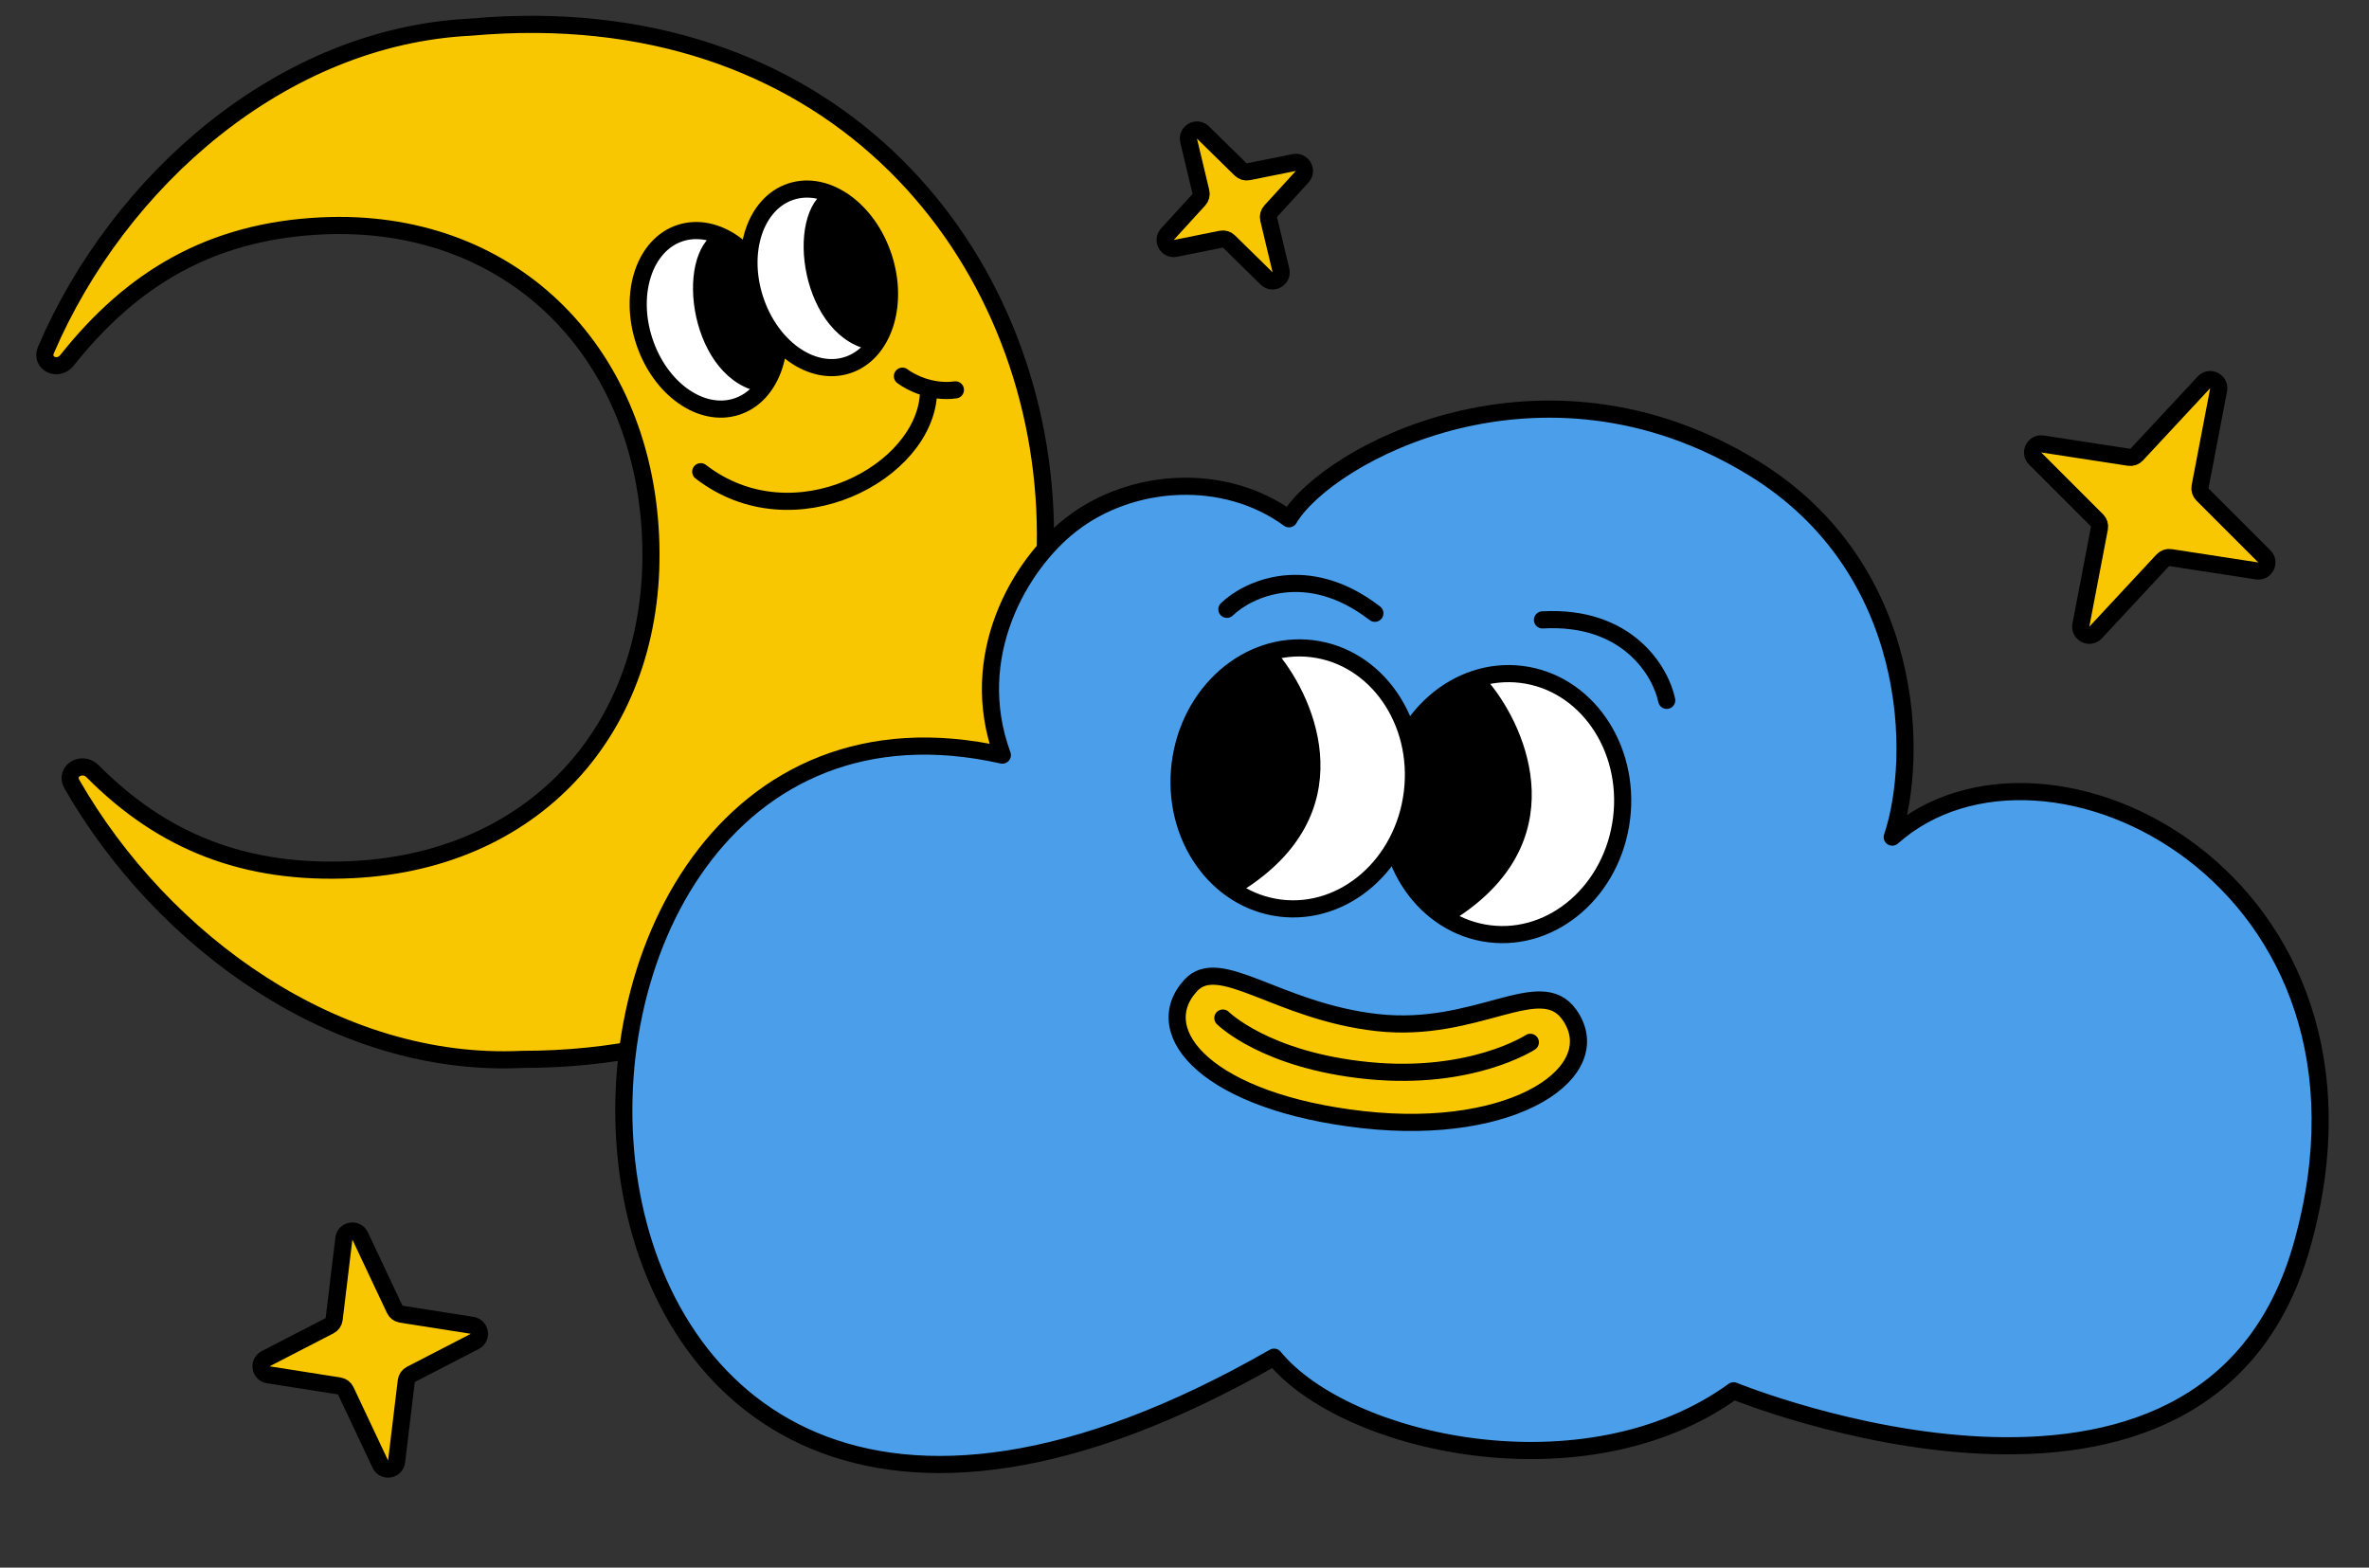 <svg width="553" height="366" viewBox="0 0 553 366" fill="none" xmlns="http://www.w3.org/2000/svg">
<rect x="0" y="0" width="553" height="366" fill="#333333" stroke="none"/>
<path d="M243.892 118.837C246.893 180.968 205.969 247.337 121.892 247.337C78.688 249.424 37.974 220.009 16.782 183.085C15.036 180.043 19.156 177.588 21.628 180.076C37.994 196.558 57.204 204.244 82.254 203.034C125.921 200.924 153.958 168.626 151.848 124.959C149.738 81.291 118.66 50.635 74.993 52.744C49.1 53.995 30.734 65.111 15.65 84.114C13.506 86.815 9.371 84.855 10.732 81.687C27.732 42.13 65.83 8.465 109.892 6.336C192.839 -1.099 240.89 56.706 243.892 118.837Z" fill="#F8C701" stroke="black" stroke-width="4" stroke-linecap="round" stroke-linejoin="round"/>
<ellipse rx="15.796" ry="21.306" transform="matrix(0.951 -0.309 -0.309 -0.951 165.381 74.67)" fill="white" stroke="black" stroke-width="4" stroke-linecap="round"/>
<path d="M178.201 91.633C182.292 83.669 185.873 65.007 167.465 54.072C157.034 59.438 161.11 89.306 178.201 91.633Z" fill="black"/>
<ellipse rx="15.796" ry="21.306" transform="matrix(0.951 -0.309 -0.309 -0.951 191.238 64.985)" fill="white" stroke="black" stroke-width="4" stroke-linecap="round"/>
<path d="M204.029 81.857C208.12 73.892 211.701 55.23 193.293 44.296C182.862 49.662 186.938 79.53 204.029 81.857Z" fill="black"/>
<path d="M216.747 91.684C216.119 110.22 185.222 126.891 163.578 110.127" stroke="black" stroke-width="4" stroke-linecap="round"/>
<path d="M210.654 87.829C212.443 89.221 217.422 91.809 223.025 91.026" stroke="black" stroke-width="4" stroke-linecap="round"/>
<path d="M514.468 89.264C515.835 87.794 518.274 89.029 517.897 91.001L513.567 113.653C513.442 114.304 513.649 114.975 514.117 115.443L528.578 129.904C529.945 131.27 528.77 133.589 526.86 133.295L506.647 130.184C505.992 130.083 505.33 130.313 504.878 130.798L489.171 147.685C487.804 149.155 485.366 147.919 485.743 145.947L490.073 123.295C490.197 122.644 489.991 121.974 489.522 121.505L475.061 107.045C473.695 105.678 474.869 103.36 476.78 103.654L496.992 106.765C497.647 106.866 498.31 106.636 498.761 106.15L514.468 89.264Z" fill="#F8C701" stroke="black" stroke-width="4" stroke-linecap="round"/>
<path d="M277.465 32.822C276.999 30.869 279.379 29.524 280.811 30.93L289.609 39.564C290.082 40.028 290.754 40.228 291.404 40.097L302.098 37.949C303.993 37.568 305.272 39.831 303.969 41.258L296.615 49.314C296.168 49.804 295.993 50.483 296.147 51.127L299.01 63.117C299.476 65.069 297.096 66.415 295.664 65.009L286.866 56.374C286.393 55.91 285.721 55.71 285.071 55.841L274.377 57.989C272.482 58.37 271.203 56.108 272.506 54.68L279.86 46.624C280.307 46.135 280.482 45.456 280.328 44.811L277.465 32.822Z" fill="#F8C701" stroke="black" stroke-width="4" stroke-linecap="round"/>
<path d="M80.269 289.173C80.509 287.18 83.208 286.743 84.064 288.559L92.14 305.697C92.422 306.297 92.984 306.717 93.638 306.82L110.225 309.431C112.134 309.731 112.549 312.297 110.831 313.184L95.911 320.886C95.322 321.19 94.922 321.766 94.843 322.424L92.576 341.233C92.336 343.226 89.637 343.662 88.781 341.846L80.705 324.708C80.422 324.109 79.861 323.688 79.207 323.585L62.62 320.975C60.711 320.674 60.296 318.108 62.014 317.222L76.934 309.52C77.522 309.216 77.923 308.64 78.002 307.982L80.269 289.173Z" fill="#F8C701" stroke="black" stroke-width="4" stroke-linecap="round"/>
<path d="M409.332 109.299C447.394 132.654 447.994 176.863 441.71 195.445C477.527 163.594 561.31 205.61 537.37 290.703C515.083 369.919 404.676 324.712 404.676 324.712C370.144 349.763 314.129 337.293 297.403 316.864C109.217 424.777 105.54 147.495 233.98 176.298C225.48 153.161 238.118 131.74 250.035 122.468C264.216 111.435 285.932 110.18 300.89 121.124C309.874 106.022 359.877 78.952 409.332 109.299Z" fill="#4B9EE9" stroke="black" stroke-width="4" stroke-linejoin="round"/>
<ellipse cx="351.428" cy="187.736" rx="27.306" ry="30.509" transform="rotate(7.007 351.428 187.736)" fill="white" stroke="black" stroke-width="4"/>
<path d="M347.683 159.446C356.728 170.421 367.72 196.851 339.335 214.774C320.207 208.292 319.267 164.825 347.683 159.446Z" fill="black"/>
<ellipse cx="302.584" cy="181.733" rx="27.306" ry="30.509" transform="rotate(7.007 302.584 181.733)" fill="white" stroke="black" stroke-width="4"/>
<path d="M298.362 152.633C307.406 163.608 318.399 190.038 290.014 207.961C270.886 201.479 269.946 158.012 298.362 152.633Z" fill="black"/>
<path d="M389.062 163.509C387.681 156.788 379.947 143.621 360.059 144.726" stroke="black" stroke-width="4" stroke-linecap="round"/>
<path d="M286.395 142.257C291.337 137.497 305.164 131.018 320.936 143.183" stroke="black" stroke-width="4" stroke-linecap="round"/>
<path d="M277.899 230.129C284.632 222.692 298.176 236.131 321.437 238.741C344.699 241.352 359.466 227.274 366.297 236.852C375.645 249.962 353.934 265.425 318.132 261.408C282.33 257.39 267.861 241.216 277.899 230.129Z" fill="#F8C701" stroke="black" stroke-width="4" stroke-linecap="round" stroke-linejoin="round"/>
<path d="M285.454 237.686C285.454 237.686 295.37 247.603 319.453 249.963C343.536 252.323 357.23 243.351 357.23 243.351" stroke="black" stroke-width="4" stroke-linecap="round"/>
</svg>
